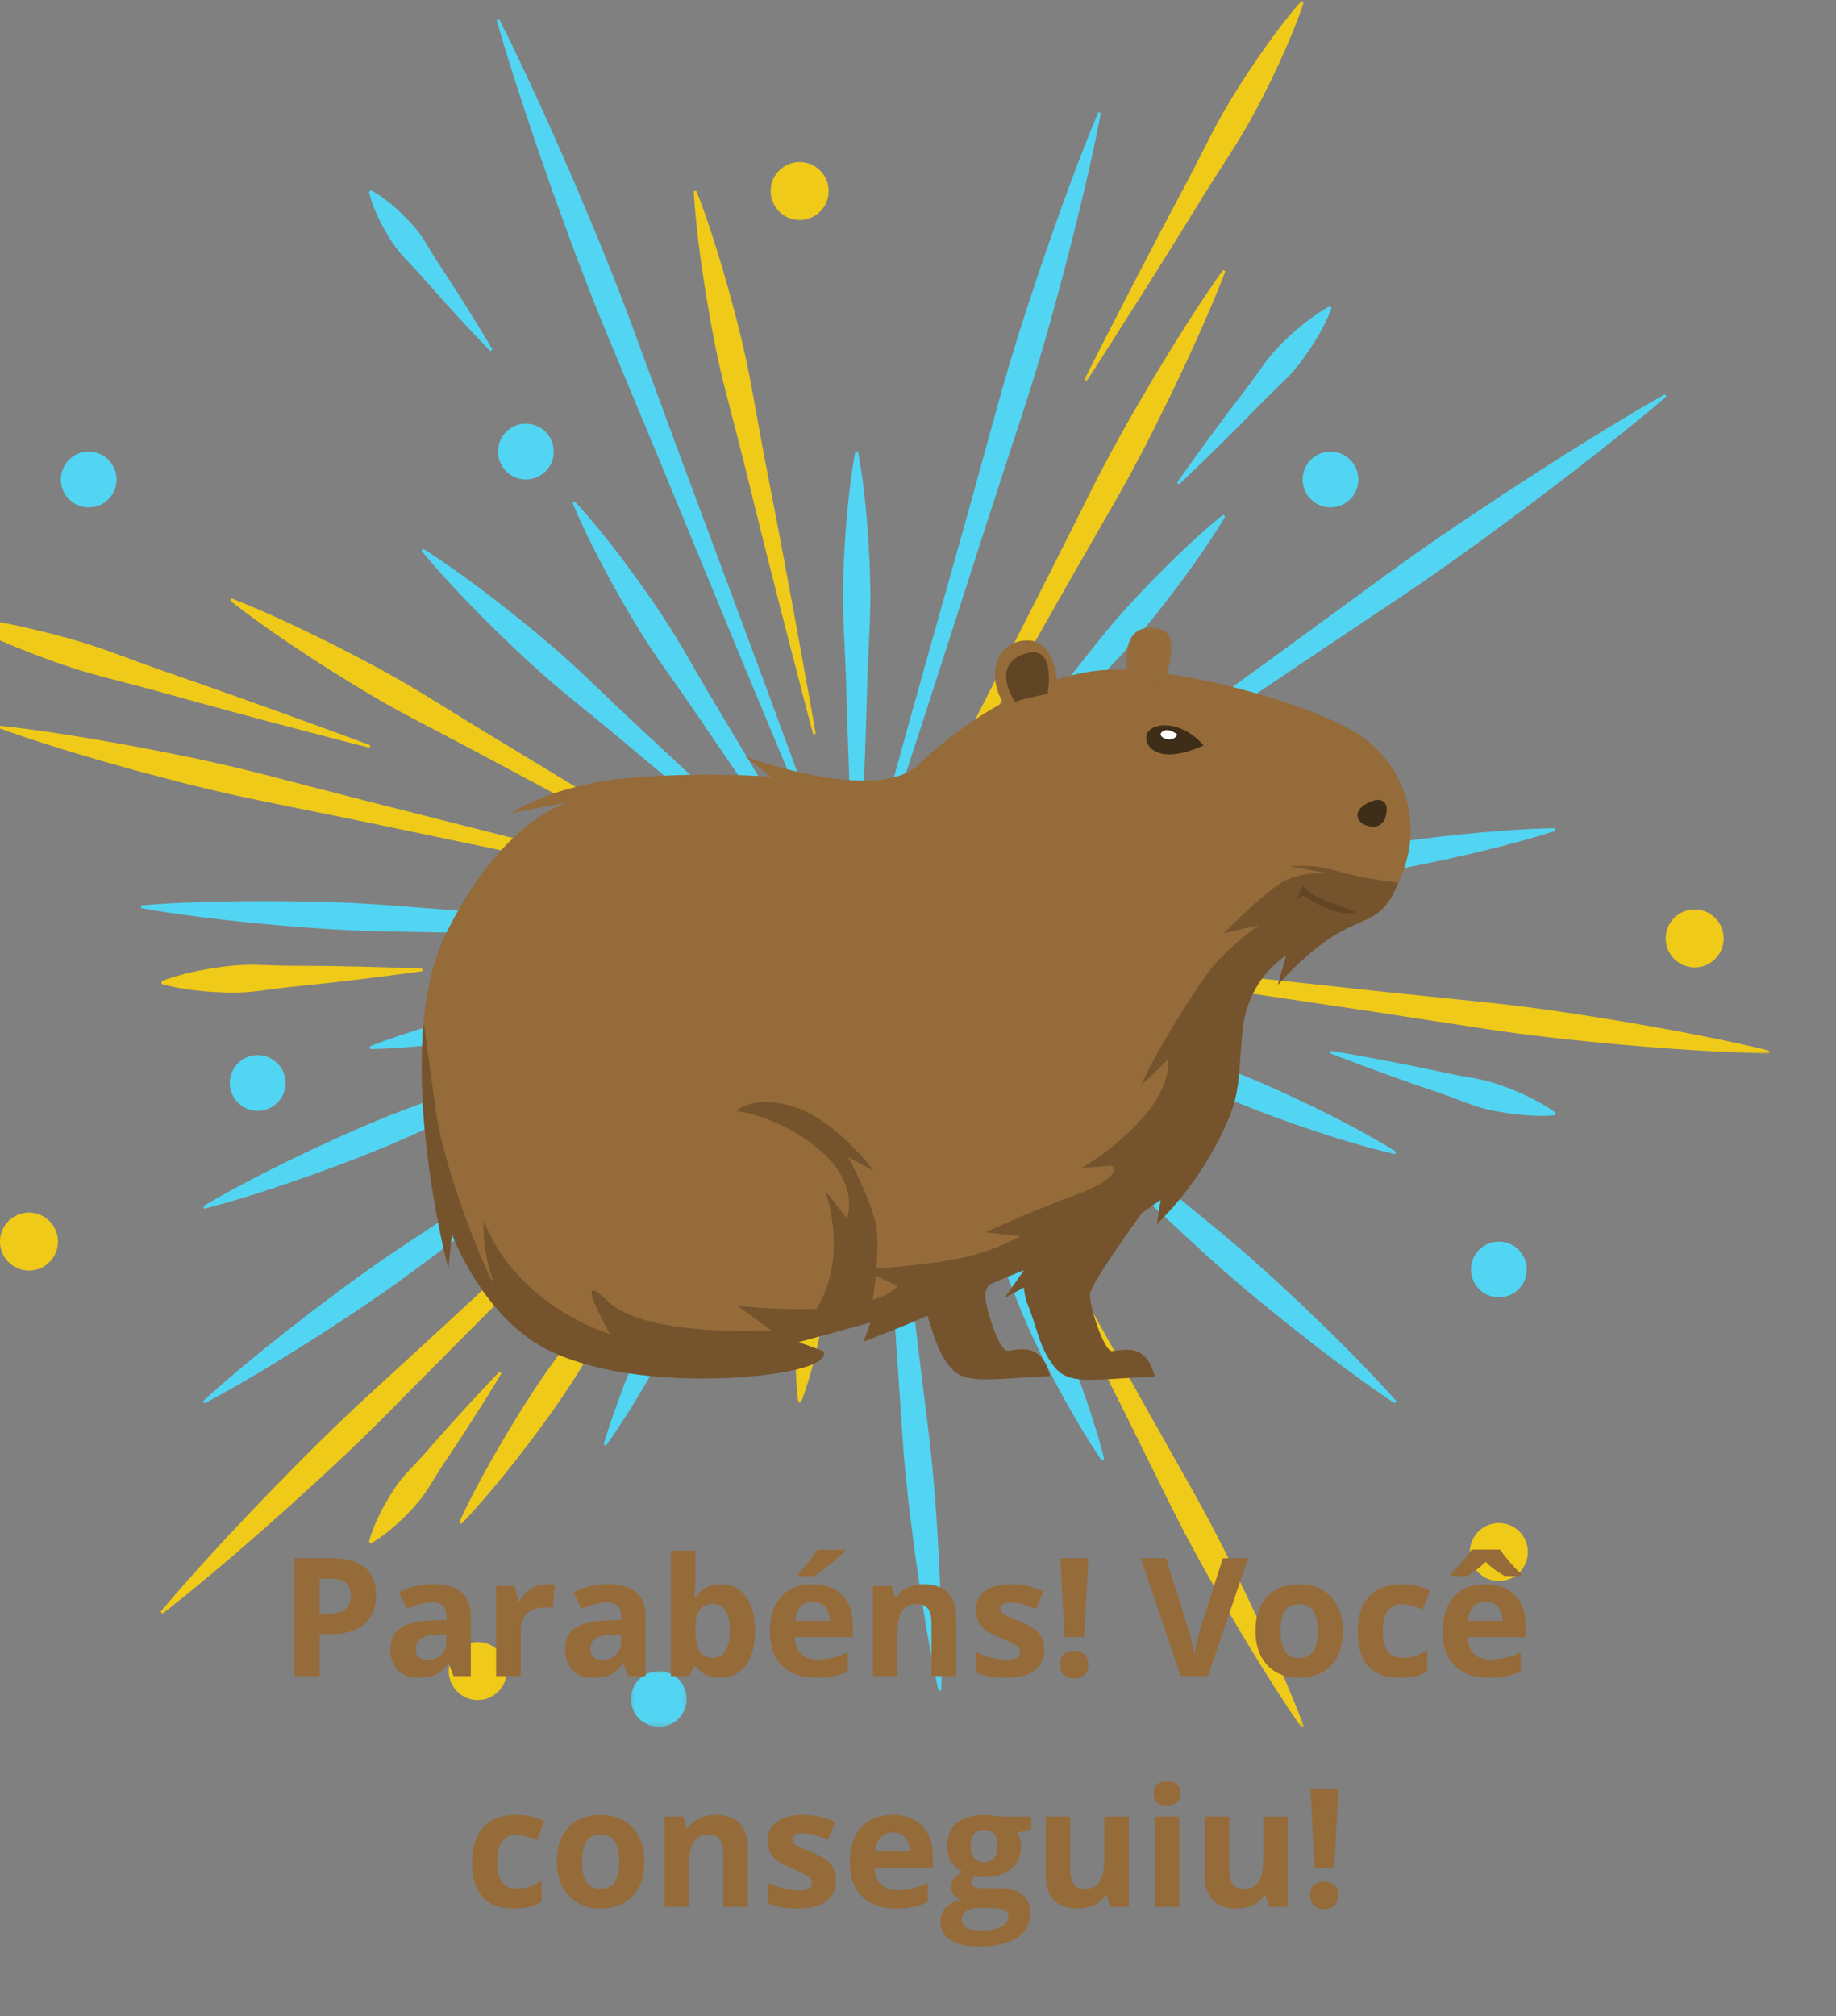<svg width="389" height="427" viewBox="0 0 389 427" fill="none" xmlns="http://www.w3.org/2000/svg">
<rect x="0" y="0" width="389" height="427" fill="#808080" stroke="none"/>
<g clip-path="url(#clip0_95_3364)">
<path d="M176.972 187.192C176.972 187.192 175.775 184.362 173.689 179.411C171.618 174.452 168.655 167.372 165.102 158.875C163.326 154.625 161.406 150.022 159.374 145.15C157.357 140.274 155.235 135.129 153.038 129.811C148.651 119.167 143.976 107.815 139.298 96.456C136.936 90.789 134.577 85.122 132.257 79.542C129.906 73.968 127.629 68.474 125.504 63.127C123.411 57.766 121.423 52.57 119.639 47.604C118.74 45.123 117.863 42.706 117.014 40.373C116.198 38.028 115.403 35.763 114.644 33.591C113.12 29.24 111.797 25.231 110.617 21.671C109.448 18.111 108.456 15.001 107.665 12.423C106.867 9.852 106.259 7.824 105.86 6.432C105.464 5.044 105.252 4.304 105.252 4.304L105.766 4.099C105.766 4.099 106.115 4.789 106.769 6.076C107.42 7.367 108.355 9.266 109.52 11.697C110.689 14.12 112.073 17.083 113.641 20.488C115.195 23.893 116.946 27.741 118.787 31.966C119.708 34.077 120.668 36.277 121.66 38.553C122.624 40.844 123.62 43.206 124.648 45.637C126.716 50.491 128.791 55.655 130.902 61.013C132.98 66.377 135.044 71.955 137.108 77.639C139.197 83.31 141.319 89.074 143.444 94.835C147.73 106.341 152.02 117.844 156.037 128.635C158.043 134.032 159.982 139.246 161.819 144.19C163.639 149.145 165.358 153.827 166.947 158.153C170.115 166.8 172.758 174.006 174.606 179.051C176.44 184.103 177.49 186.987 177.49 186.987L176.972 187.192Z" fill="#52D5F2"/>
<path d="M177.727 194.726C177.727 194.726 176.293 193.564 173.783 191.529C171.284 189.483 167.716 186.563 163.434 183.054C161.294 181.299 158.975 179.397 156.526 177.387C154.084 175.366 151.502 173.234 148.841 171.029C143.502 166.625 137.863 161.867 132.21 157.132C129.38 154.762 126.525 152.425 123.706 150.131C120.883 147.847 118.132 145.568 115.525 143.299C112.933 141.008 110.47 138.747 108.183 136.549C105.888 134.363 103.745 132.26 101.796 130.289C99.844 128.326 98.082 126.489 96.543 124.838C95 123.191 93.669 121.735 92.598 120.516C90.44 118.082 89.268 116.618 89.268 116.618L89.638 116.205C89.638 116.205 91.235 117.183 93.918 119.02C95.259 119.933 96.866 121.073 98.693 122.404C100.523 123.723 102.562 125.244 104.756 126.942C106.949 128.632 109.301 130.494 111.757 132.501C114.224 134.5 116.766 136.665 119.359 138.951C121.937 141.256 124.54 143.705 127.155 146.226C129.78 148.743 132.455 151.285 135.155 153.798C140.557 158.822 145.976 163.827 151.003 168.577C153.52 170.95 155.954 173.244 158.263 175.416C160.564 177.602 162.736 179.666 164.746 181.572C168.752 185.384 172.096 188.566 174.437 190.792C176.764 193.028 178.091 194.305 178.091 194.305L177.727 194.726Z" fill="#52D5F2"/>
<path d="M186.865 201.881C186.865 201.881 188.619 203.305 191.69 205.797C194.747 208.3 199.12 211.878 204.362 216.171C206.984 218.318 209.821 220.648 212.827 223.111C215.815 225.585 218.969 228.195 222.227 230.896C228.743 236.311 235.693 242.082 242.641 247.861C246.132 250.726 249.624 253.596 253.055 256.419C256.51 259.223 259.883 262.01 263.094 264.772C266.284 267.555 269.34 270.28 272.163 272.945C273.584 274.272 274.964 275.559 276.298 276.807C277.615 278.076 278.888 279.298 280.11 280.478C282.552 282.83 284.745 285.041 286.687 287.001C288.622 288.967 290.294 290.701 291.649 292.15C293.009 293.599 294.066 294.75 294.774 295.548C295.483 296.346 295.86 296.774 295.86 296.774L295.497 297.191C295.497 297.191 295.022 296.875 294.134 296.281C293.246 295.692 291.962 294.803 290.341 293.656C288.719 292.513 286.77 291.096 284.551 289.449C282.343 287.795 279.851 285.929 277.187 283.833C275.853 282.786 274.465 281.693 273.026 280.564C271.609 279.417 270.139 278.223 268.632 277.001C265.604 274.566 262.487 271.916 259.29 269.144C256.115 266.346 252.886 263.387 249.635 260.352C246.363 257.339 243.044 254.275 239.717 251.215C233.043 245.124 226.369 239.037 220.109 233.33C216.984 230.471 213.963 227.71 211.101 225.088C208.246 222.453 205.549 219.961 203.064 217.667C198.087 213.061 193.945 209.228 191.043 206.538C188.152 203.841 186.501 202.302 186.501 202.302L186.865 201.881Z" fill="#52D5F2"/>
<path d="M191.777 196.113C191.777 196.113 194.247 194.294 198.573 191.101C202.906 187.922 209.095 183.388 216.524 177.94C220.238 175.218 224.262 172.27 228.52 169.152C232.788 166.049 237.29 162.78 241.947 159.393C251.267 152.637 261.21 145.431 271.153 138.218C276.108 134.597 281.067 130.972 285.946 127.405C290.808 123.813 295.616 120.314 300.319 116.995C305.041 113.702 309.629 110.552 314.038 107.654C316.238 106.197 318.378 104.777 320.449 103.411C322.535 102.062 324.552 100.76 326.487 99.513C330.356 97.014 333.948 94.781 337.13 92.799C340.316 90.832 343.11 89.135 345.426 87.762C347.742 86.385 349.569 85.317 350.827 84.605C352.086 83.893 352.758 83.515 352.758 83.515L353.075 83.968C353.075 83.968 352.489 84.472 351.385 85.403C350.288 86.341 348.659 87.693 346.573 89.394C344.484 91.102 341.935 93.145 338.993 95.464C336.044 97.772 332.711 100.379 329.036 103.159C327.202 104.547 325.289 105.996 323.308 107.495C321.308 108.97 319.244 110.494 317.123 112.062C312.883 115.212 308.352 118.437 303.642 121.745C298.91 125.021 293.972 128.34 288.934 131.677C283.907 135.039 278.805 138.451 273.699 141.867C263.519 148.732 253.342 155.6 243.795 162.036C239.02 165.251 234.403 168.358 230.023 171.302C225.636 174.233 221.49 177.005 217.656 179.562C209.99 184.672 203.607 188.929 199.134 191.91C194.653 194.876 192.093 196.57 192.093 196.57L191.777 196.113Z" fill="#52D5F2"/>
<path d="M181.244 194.434C181.244 194.434 181.971 191.748 183.247 187.042C184.542 182.342 186.386 175.625 188.601 167.563C189.709 163.536 190.91 159.174 192.183 154.554C193.474 149.944 194.837 145.082 196.243 140.055C199.076 129.998 202.09 119.272 205.107 108.542C206.592 103.177 208.077 97.805 209.54 92.519C210.975 87.226 212.424 82.023 213.909 77.022C215.423 72.02 216.926 67.205 218.451 62.664C219.21 60.391 219.943 58.18 220.655 56.044C221.396 53.911 222.108 51.855 222.791 49.881C224.161 45.929 225.485 42.329 226.66 39.14C227.847 35.95 228.901 33.175 229.796 30.906C230.691 28.626 231.411 26.846 231.918 25.634C232.428 24.422 232.698 23.779 232.698 23.779L233.227 23.941C233.227 23.941 233.097 24.624 232.853 25.915C232.608 27.206 232.223 29.09 231.706 31.477C231.199 33.872 230.544 36.763 229.771 40.075C228.983 43.383 228.095 47.115 227.052 51.164C226.531 53.189 225.992 55.299 225.431 57.482C224.841 59.654 224.233 61.905 223.604 64.213C222.371 68.841 220.957 73.692 219.454 78.69C217.926 83.684 216.261 88.819 214.528 94.022C212.827 99.24 211.097 104.533 209.368 109.829C205.952 120.433 202.536 131.041 199.332 140.983C197.724 145.953 196.174 150.76 194.7 155.312C193.208 159.865 191.798 164.165 190.5 168.139C187.889 176.078 185.714 182.694 184.193 187.326C182.654 191.953 181.773 194.596 181.773 194.596L181.244 194.434Z" fill="#52D5F2"/>
<path d="M163.063 206.196C163.063 206.196 161.222 207.048 157.997 208.533C154.768 210.008 150.158 212.111 144.624 214.635C141.855 215.894 138.852 217.257 135.68 218.702C132.509 220.151 129.147 221.626 125.677 223.179C118.733 226.282 111.325 229.583 103.921 232.888C100.225 234.563 96.521 236.207 92.896 237.882C89.268 239.558 85.683 241.169 82.188 242.647C78.671 244.099 75.266 245.466 71.986 246.663C70.354 247.271 68.764 247.86 67.225 248.432C65.675 248.975 64.18 249.497 62.745 250C59.872 251.014 57.211 251.87 54.852 252.632C52.489 253.38 50.422 254.013 48.703 254.509C46.991 255.009 45.639 255.379 44.708 255.617C43.776 255.854 43.28 255.983 43.28 255.983L43.068 255.469C43.068 255.469 43.507 255.21 44.334 254.714C45.157 254.225 46.376 253.531 47.937 252.668C49.497 251.798 51.403 250.777 53.604 249.63C55.808 248.497 58.293 247.217 61.037 245.89C62.407 245.232 63.834 244.538 65.312 243.826C66.801 243.139 68.34 242.427 69.922 241.694C73.083 240.219 76.456 238.763 79.962 237.3C83.482 235.861 87.15 234.459 90.894 233.071C94.64 231.683 98.42 230.216 102.21 228.781C109.776 225.858 117.345 222.942 124.436 220.205C127.989 218.842 131.405 217.498 134.67 216.275C137.932 215.042 141.017 213.877 143.861 212.805C149.554 210.662 154.3 208.875 157.623 207.624C160.949 206.39 162.851 205.686 162.851 205.686L163.063 206.196Z" fill="#52D5F2"/>
<path d="M163.754 212.481C163.754 212.481 161.916 213.869 158.701 216.297C155.476 218.713 150.873 222.161 145.35 226.304C142.585 228.371 139.589 230.611 136.418 232.981C133.239 235.333 129.887 237.814 126.417 240.381C119.477 245.505 112.07 250.971 104.662 256.44C100.973 259.191 97.283 261.941 93.651 264.653C90.038 267.382 86.456 270.043 82.943 272.542C79.412 275.019 75.97 277.378 72.651 279.532C70.997 280.614 69.386 281.668 67.826 282.685C66.251 283.681 64.73 284.638 63.27 285.562C60.35 287.407 57.631 289.043 55.222 290.492C52.806 291.93 50.684 293.163 48.922 294.156C47.16 295.152 45.768 295.918 44.805 296.428C43.845 296.935 43.334 297.209 43.334 297.209L43.014 296.756C43.014 296.756 43.442 296.364 44.247 295.63C45.049 294.897 46.243 293.847 47.771 292.527C49.303 291.2 51.18 289.622 53.352 287.835C55.531 286.055 57.984 284.048 60.709 281.923C62.069 280.859 63.489 279.755 64.956 278.604C66.445 277.482 67.977 276.324 69.555 275.131C72.702 272.729 76.085 270.291 79.606 267.806C83.148 265.343 86.862 262.869 90.653 260.388C94.432 257.885 98.269 255.343 102.105 252.801C109.75 247.673 117.395 242.549 124.566 237.745C128.154 235.347 131.621 233.028 134.907 230.831C138.205 228.648 141.33 226.588 144.206 224.682C149.971 220.881 154.771 217.713 158.133 215.491C161.506 213.287 163.434 212.028 163.434 212.028L163.754 212.481Z" fill="#52D5F2"/>
<path d="M185.153 207.904C185.153 207.904 185.455 210.241 185.98 214.333C186.487 218.425 187.217 224.272 188.091 231.291C188.526 234.797 188.993 238.601 189.49 242.621C189.968 246.641 190.471 250.884 190.993 255.275C192.021 264.052 193.121 273.412 194.222 282.775C194.79 287.453 195.365 292.131 195.926 296.737C196.52 301.34 197.063 305.874 197.505 310.272C197.918 314.67 198.274 318.923 198.505 322.972C198.627 324.997 198.749 326.96 198.868 328.862C198.954 330.768 199.037 332.609 199.119 334.378C199.285 337.909 199.364 341.156 199.436 344.036C199.49 346.917 199.519 349.426 199.511 351.498C199.508 353.569 199.486 355.198 199.457 356.309C199.425 357.423 199.411 358.017 199.411 358.017L198.853 358.071C198.853 358.071 198.728 357.488 198.487 356.402C198.246 355.316 197.918 353.72 197.526 351.688C197.127 349.653 196.685 347.183 196.196 344.346C195.725 341.501 195.193 338.298 194.689 334.799C194.438 333.048 194.175 331.221 193.905 329.333C193.657 327.445 193.406 325.489 193.15 323.479C192.611 319.463 192.158 315.216 191.737 310.819C191.342 306.417 191.025 301.865 190.741 297.23C190.428 292.602 190.108 287.899 189.788 283.196C189.108 273.793 188.422 264.393 187.782 255.577C187.465 251.172 187.163 246.911 186.875 242.869C186.606 238.827 186.35 235.005 186.12 231.478C185.656 224.423 185.268 218.54 184.998 214.423C184.743 210.306 184.603 207.954 184.603 207.954L185.153 207.904Z" fill="#52D5F2"/>
<path d="M172.549 199.023C172.549 199.023 170.316 198.997 166.408 198.951C162.502 198.886 156.922 198.796 150.219 198.688C146.871 198.631 143.243 198.569 139.41 198.501C135.573 198.418 131.524 198.329 127.338 198.235C118.967 198.037 110.042 197.825 101.113 197.613C96.647 197.534 92.184 197.451 87.79 197.372C83.392 197.318 79.067 197.228 74.885 197.056C70.706 196.854 66.668 196.613 62.842 196.283C60.929 196.124 59.07 195.973 57.268 195.822C55.47 195.646 53.733 195.477 52.065 195.312C48.728 194.984 45.675 194.614 42.967 194.283C40.26 193.938 37.901 193.618 35.959 193.323C34.017 193.036 32.492 192.787 31.457 192.6C30.414 192.417 29.864 192.32 29.864 192.32L29.889 191.763C29.889 191.763 30.45 191.716 31.503 191.63C32.55 191.543 34.093 191.439 36.052 191.331C38.016 191.22 40.393 191.123 43.118 191.033C45.844 190.964 48.922 190.878 52.273 190.867C53.949 190.86 55.697 190.849 57.505 190.846C59.311 190.864 61.177 190.889 63.094 190.91C66.934 190.936 70.979 191.076 75.158 191.266C79.336 191.489 83.651 191.802 88.035 192.165C92.418 192.496 96.87 192.834 101.322 193.172C110.232 193.801 119.139 194.427 127.493 195.013C131.668 195.315 135.702 195.603 139.528 195.88C143.354 196.175 146.975 196.455 150.312 196.71C156.99 197.228 162.556 197.663 166.454 197.969C170.349 198.285 172.575 198.469 172.575 198.469L172.549 199.023Z" fill="#52D5F2"/>
<path d="M177.965 202.363C177.965 202.363 176.426 202.748 173.729 203.424C171.032 204.082 167.177 205.027 162.553 206.157C160.241 206.717 157.734 207.325 155.084 207.972C152.43 208.605 149.636 209.27 146.741 209.957C140.956 211.349 134.767 212.744 128.586 214.171C125.497 214.887 122.412 215.639 119.38 216.394C116.349 217.152 113.361 217.868 110.448 218.468C107.532 219.047 104.698 219.547 102.001 219.95C99.308 220.363 96.748 220.705 94.378 220.989C92.012 221.277 89.833 221.5 87.894 221.658C85.956 221.823 84.266 221.949 82.867 222.021C80.066 222.172 78.448 222.165 78.448 222.165L78.34 221.618C78.34 221.618 79.832 220.996 82.475 220.065C83.799 219.594 85.41 219.058 87.261 218.472C89.113 217.879 91.21 217.249 93.508 216.609C95.802 215.962 98.297 215.301 100.948 214.65C103.594 213.992 106.399 213.37 109.315 212.787C112.235 212.23 115.27 211.741 118.363 211.284C121.451 210.817 124.591 210.335 127.719 209.81C133.976 208.76 140.226 207.685 146.101 206.753C149.039 206.282 151.88 205.826 154.573 205.394C157.267 204.977 159.816 204.578 162.164 204.215C166.871 203.488 170.791 202.881 173.538 202.46C176.285 202.05 177.857 201.816 177.857 201.816L177.965 202.363Z" fill="#52D5F2"/>
<path d="M191.795 186.908C191.795 186.908 192.787 185.639 194.524 183.42C196.275 181.212 198.782 178.055 201.781 174.269C203.284 172.381 204.909 170.328 206.631 168.163C208.368 166.006 210.195 163.726 212.083 161.371C215.855 156.657 219.94 151.676 224.003 146.682C226.035 144.183 228.038 141.662 230.001 139.17C231.954 136.671 233.906 134.241 235.863 131.939C237.837 129.66 239.793 127.495 241.702 125.488C243.605 123.475 245.435 121.601 247.154 119.901C248.873 118.189 250.473 116.654 251.922 115.312C253.371 113.971 254.644 112.813 255.723 111.882C257.862 110.012 259.16 109.005 259.16 109.005L259.581 109.369C259.581 109.369 258.768 110.796 257.229 113.187C256.46 114.385 255.503 115.816 254.381 117.437C253.267 119.066 251.976 120.875 250.534 122.82C249.095 124.766 247.506 126.848 245.791 129.023C244.079 131.202 242.22 133.449 240.246 135.729C238.254 137.998 236.129 140.281 233.942 142.576C231.756 144.877 229.548 147.221 227.369 149.595C223.014 154.337 218.681 159.098 214.553 163.51C212.496 165.718 210.508 167.854 208.62 169.882C206.725 171.899 204.931 173.805 203.276 175.563C199.965 179.08 197.203 182.014 195.268 184.067C193.323 186.106 192.215 187.271 192.215 187.271L191.795 186.908Z" fill="#52D5F2"/>
<path d="M192.259 216.588C192.259 216.588 192.978 218.005 194.244 220.479C195.491 222.952 197.282 226.498 199.422 230.752C200.49 232.877 201.648 235.182 202.874 237.616C204.086 240.058 205.362 242.636 206.689 245.3C209.343 250.622 212.101 256.336 214.881 262.039C216.272 264.89 217.7 267.723 219.117 270.507C220.54 273.29 221.907 276.044 223.151 278.745C224.374 281.456 225.496 284.099 226.492 286.637C227.506 289.172 228.416 291.585 229.225 293.829C230.037 296.073 230.742 298.144 231.339 299.999C231.932 301.847 232.436 303.469 232.821 304.817C233.601 307.507 233.957 309.089 233.957 309.089L233.45 309.316C233.45 309.316 232.504 308.003 231.001 305.637C230.246 304.454 229.365 303.005 228.372 301.333C227.38 299.661 226.294 297.759 225.15 295.666C224.007 293.577 222.799 291.29 221.569 288.859C220.332 286.429 219.088 283.833 217.865 281.125C216.668 278.403 215.506 275.559 214.37 272.65C213.219 269.744 212.043 266.796 210.828 263.865C208.394 258.004 205.938 252.157 203.708 246.641C202.59 243.887 201.504 241.223 200.479 238.698C199.465 236.163 198.505 233.772 197.617 231.564C195.851 227.145 194.38 223.459 193.348 220.881C192.331 218.296 191.748 216.818 191.748 216.818L192.259 216.588Z" fill="#52D5F2"/>
<path d="M204.625 196.067C204.625 196.067 206.563 195.671 209.954 194.97C213.349 194.287 218.2 193.313 224.014 192.14C226.923 191.554 230.077 190.925 233.41 190.26C236.744 189.58 240.268 188.926 243.91 188.217C251.192 186.811 258.959 185.316 266.726 183.816C270.61 183.047 274.493 182.306 278.305 181.518C282.12 180.731 285.882 179.994 289.535 179.365C293.196 178.764 296.738 178.228 300.114 177.822C301.804 177.613 303.444 177.408 305.03 177.211C306.623 177.038 308.162 176.876 309.64 176.718C312.592 176.398 315.314 176.182 317.724 175.988C320.136 175.808 322.244 175.672 323.984 175.589C325.721 175.499 327.091 175.452 328.029 175.434C328.968 175.42 329.464 175.409 329.464 175.409L329.558 175.959C329.558 175.959 329.079 176.11 328.188 176.398C327.296 176.686 325.983 177.081 324.308 177.556C322.636 178.038 320.593 178.588 318.256 179.196C315.911 179.785 313.265 180.458 310.366 181.108C308.917 181.436 307.41 181.777 305.846 182.126C304.282 182.453 302.66 182.784 300.992 183.133C297.666 183.838 294.142 184.471 290.485 185.078C286.82 185.661 283.023 186.179 279.161 186.657C275.292 187.139 271.376 187.689 267.453 188.21C259.617 189.296 251.782 190.378 244.432 191.396C240.76 191.899 237.215 192.417 233.838 192.849C230.469 193.291 227.279 193.708 224.338 194.096C218.451 194.859 213.55 195.499 210.116 195.941C206.678 196.373 204.718 196.617 204.718 196.617L204.625 196.067Z" fill="#52D5F2"/>
<path d="M192.111 201.198C192.111 201.198 193.758 201.795 196.645 202.837C199.529 203.895 203.64 205.401 208.58 207.213C211.047 208.123 213.722 209.108 216.549 210.151C219.372 211.201 222.353 212.312 225.431 213.463C231.59 215.746 238.135 218.263 244.687 220.755C247.966 222.003 251.26 223.211 254.504 224.387C257.747 225.559 260.93 226.746 263.979 227.976C267.017 229.23 269.93 230.496 272.659 231.769C275.399 233.024 277.971 234.257 280.329 235.43C282.688 236.602 284.839 237.709 286.73 238.723C288.625 239.737 290.261 240.64 291.603 241.413C294.289 242.948 295.785 243.916 295.785 243.916L295.569 244.426C295.569 244.426 293.828 244.056 290.844 243.258C289.348 242.862 287.546 242.348 285.493 241.733C283.433 241.122 281.128 240.395 278.629 239.561C276.126 238.734 273.432 237.796 270.603 236.76C267.769 235.735 264.806 234.585 261.771 233.333C258.743 232.06 255.647 230.665 252.515 229.205C249.383 227.756 246.197 226.293 242.993 224.869C236.585 222.021 230.17 219.202 224.183 216.483C221.191 215.128 218.293 213.819 215.549 212.578C212.809 211.323 210.216 210.137 207.825 209.044C203.046 206.854 199.058 205.027 196.268 203.747C193.488 202.453 191.895 201.716 191.895 201.716L192.111 201.198Z" fill="#52D5F2"/>
<path d="M281.973 222.546C281.973 222.546 285.037 223.042 289.603 223.891C291.89 224.319 294.551 224.811 297.399 225.383C300.247 225.926 303.268 226.588 306.296 227.22C307.809 227.54 309.331 227.817 310.837 228.08C312.34 228.335 313.815 228.612 315.217 228.979C316.612 229.353 317.939 229.799 319.187 230.28C320.431 230.744 321.596 231.233 322.661 231.719C323.732 232.201 324.699 232.686 325.548 233.139C326.404 233.589 327.13 234.031 327.727 234.398C328.925 235.138 329.583 235.656 329.583 235.656L329.435 236.188C329.435 236.188 328.605 236.293 327.199 236.318C326.494 236.329 325.645 236.339 324.681 236.285C323.721 236.239 322.639 236.16 321.478 236.026C320.312 235.901 319.061 235.721 317.749 235.484C316.436 235.261 315.066 234.962 313.674 234.567C312.286 234.167 310.88 233.646 309.453 233.1C308.025 232.553 306.576 232.014 305.116 231.51C302.189 230.507 299.258 229.529 296.529 228.533C293.796 227.569 291.254 226.631 289.071 225.832C284.713 224.222 281.825 223.078 281.825 223.082L281.973 222.546Z" fill="#52D5F2"/>
<path d="M249.38 102.235C249.38 102.235 251.149 99.682 253.878 95.92C255.248 94.043 256.841 91.85 258.578 89.531C260.293 87.19 262.188 84.745 264.062 82.285C265 81.055 265.906 79.797 266.787 78.553C267.668 77.305 268.549 76.093 269.484 74.986C270.423 73.885 271.394 72.875 272.361 71.965C273.321 71.038 274.267 70.196 275.162 69.441C276.058 68.682 276.91 68.021 277.687 67.449C278.456 66.87 279.168 66.403 279.754 66.022C280.941 65.256 281.689 64.885 281.689 64.885L282.11 65.252C282.11 65.252 281.847 66.043 281.265 67.323C280.97 67.963 280.614 68.736 280.15 69.581C279.693 70.426 279.165 71.372 278.539 72.365C277.924 73.361 277.223 74.414 276.446 75.496C275.68 76.586 274.824 77.693 273.868 78.779C272.908 79.865 271.836 80.908 270.729 81.962C269.625 83.015 268.51 84.09 267.428 85.194C265.263 87.402 263.12 89.631 261.048 91.667C259.002 93.72 257.061 95.611 255.399 97.237C252.073 100.48 249.804 102.598 249.804 102.598L249.38 102.235Z" fill="#52D5F2"/>
<path d="M103.893 74.375C103.893 74.375 102.023 72.466 99.297 69.542C97.934 68.075 96.345 66.367 94.676 64.516C92.986 62.678 91.246 60.672 89.484 58.676C88.606 57.68 87.693 56.709 86.783 55.76C85.874 54.814 84.993 53.868 84.23 52.89C83.464 51.909 82.799 50.905 82.213 49.917C81.616 48.942 81.091 47.986 80.638 47.083C80.178 46.181 79.793 45.328 79.469 44.559C79.146 43.793 78.901 43.088 78.707 42.509C78.319 41.344 78.171 40.621 78.171 40.621L78.617 40.287C78.617 40.287 79.272 40.618 80.293 41.301C80.8 41.643 81.415 42.063 82.066 42.581C82.724 43.095 83.443 43.692 84.187 44.376C84.939 45.051 85.723 45.81 86.507 46.648C87.305 47.471 88.092 48.378 88.837 49.377C89.581 50.373 90.257 51.474 90.926 52.603C91.602 53.728 92.296 54.868 93.026 55.979C94.479 58.205 95.957 60.416 97.276 62.534C98.621 64.638 99.844 66.619 100.897 68.32C102.994 71.725 104.335 74.034 104.335 74.034L103.893 74.375Z" fill="#52D5F2"/>
<path d="M177.479 205.534C177.479 205.534 176.782 207.142 175.563 209.954C174.329 212.758 172.567 216.764 170.449 221.572C169.392 223.974 168.245 226.577 167.026 229.328C165.8 232.075 164.509 234.973 163.171 237.972C160.507 243.966 157.583 250.331 154.692 256.702C153.243 259.888 151.833 263.092 150.456 266.253C149.086 269.417 147.702 272.513 146.281 275.472C144.847 278.421 143.401 281.24 141.963 283.886C140.539 286.536 139.147 289.018 137.827 291.297C136.515 293.577 135.274 295.645 134.145 297.468C133.012 299.291 132.013 300.866 131.157 302.153C129.456 304.731 128.402 306.162 128.402 306.162L127.903 305.918C127.903 305.918 128.381 304.206 129.363 301.279C129.855 299.816 130.477 298.05 131.218 296.04C131.959 294.03 132.825 291.776 133.814 289.338C134.796 286.9 135.896 284.275 137.108 281.517C138.306 278.759 139.64 275.882 141.078 272.934C142.538 269.992 144.124 266.997 145.774 263.969C147.418 260.938 149.072 257.853 150.69 254.753C153.93 248.547 157.148 242.33 160.233 236.537C161.772 233.639 163.254 230.834 164.667 228.177C166.088 225.523 167.429 223.017 168.673 220.705C171.158 216.077 173.229 212.223 174.678 209.522C176.142 206.829 176.98 205.293 176.98 205.293L177.479 205.534Z" fill="#52D5F2"/>
<path d="M177.677 194.665C177.677 194.665 176.728 193.331 175.074 190.993C173.43 188.649 171.086 185.298 168.27 181.278C166.864 179.264 165.343 177.085 163.732 174.78C162.136 172.468 160.449 170.03 158.705 167.506C155.206 162.468 151.546 157.046 147.864 151.645C146.022 148.941 144.145 146.258 142.29 143.626C140.424 141.001 138.622 138.394 136.954 135.823C135.303 133.242 133.757 130.707 132.358 128.272C130.945 125.838 129.65 123.515 128.489 121.347C127.317 119.182 126.281 117.183 125.393 115.385C124.501 113.587 123.746 112.012 123.145 110.696C121.937 108.071 121.329 106.521 121.329 106.521L121.8 106.227C121.8 106.227 122.951 107.428 124.825 109.625C125.77 110.721 126.881 112.07 128.133 113.63C129.391 115.191 130.776 116.974 132.25 118.945C133.728 120.908 135.292 123.062 136.91 125.363C138.532 127.657 140.179 130.121 141.837 132.702C143.466 135.298 145.077 138.028 146.677 140.822C148.284 143.612 149.931 146.442 151.614 149.246C154.973 154.859 158.353 160.454 161.46 165.747C163.017 168.39 164.523 170.943 165.947 173.363C167.364 175.794 168.702 178.092 169.942 180.21C172.406 184.453 174.462 187.991 175.904 190.465C177.328 192.946 178.145 194.366 178.145 194.366L177.677 194.665Z" fill="#52D5F2"/>
<path d="M181.23 194.517C181.23 194.517 181.154 192.971 181.018 190.267C180.87 187.563 180.723 183.704 180.518 179.07C180.417 176.75 180.309 174.24 180.198 171.587C180.094 168.929 179.986 166.128 179.874 163.234C179.64 157.441 179.475 151.26 179.284 145.082C179.187 141.99 179.051 138.901 178.903 135.859C178.749 132.817 178.634 129.825 178.612 126.931C178.612 124.033 178.677 121.231 178.81 118.578C178.929 115.92 179.09 113.411 179.274 111.095C179.454 108.776 179.662 106.654 179.881 104.77C180.097 102.889 180.309 101.246 180.511 99.894C180.91 97.19 181.23 95.647 181.23 95.647H181.787C181.787 95.647 182.107 97.19 182.506 99.894C182.711 101.246 182.92 102.889 183.136 104.77C183.355 106.654 183.56 108.776 183.74 111.095C183.927 113.411 184.089 115.92 184.211 118.578C184.34 121.231 184.405 124.033 184.405 126.931C184.38 129.825 184.268 132.817 184.114 135.859C183.966 138.901 183.83 141.99 183.736 145.082C183.542 151.26 183.377 157.441 183.143 163.234C183.031 166.128 182.924 168.929 182.823 171.587C182.708 174.24 182.6 176.75 182.499 179.07C182.291 183.704 182.15 187.563 181.999 190.267C181.863 192.971 181.787 194.517 181.787 194.517H181.23Z" fill="#52D5F2"/>
<mask id="mask0_95_3364" style="mask-type:luminance" maskUnits="userSpaceOnUse" x="133" y="353" width="13" height="13">
<path d="M133.379 353.767H145.724V365.755H133.379V353.767Z" fill="white"/>
</mask>
<g mask="url(#mask0_95_3364)">
<path d="M145.494 359.825C145.494 363.087 142.851 365.726 139.589 365.726C136.324 365.726 133.685 363.087 133.685 359.825C133.685 356.56 136.324 353.917 139.589 353.917C142.851 353.917 145.494 356.56 145.494 359.825Z" fill="#52D5F2"/>
</g>
<path d="M287.805 101.555C287.805 104.817 285.159 107.456 281.897 107.456C278.636 107.456 275.993 104.817 275.993 101.555C275.993 98.29 278.636 95.647 281.897 95.647C285.159 95.647 287.805 98.29 287.805 101.555Z" fill="#52D5F2"/>
<path d="M117.323 95.647C117.323 98.909 114.677 101.555 111.415 101.555C108.15 101.555 105.511 98.909 105.511 95.647C105.511 92.386 108.15 89.739 111.415 89.739C114.677 89.739 117.323 92.386 117.323 95.647Z" fill="#52D5F2"/>
<path d="M60.501 229.367C60.501 232.632 57.858 235.271 54.596 235.271C51.331 235.271 48.692 232.632 48.692 229.367C48.692 226.106 51.331 223.463 54.596 223.463C57.858 223.463 60.501 226.106 60.501 229.367Z" fill="#52D5F2"/>
<path d="M323.477 268.86C323.477 272.121 320.834 274.764 317.576 274.764C314.311 274.764 311.668 272.121 311.668 268.86C311.668 265.598 314.311 262.952 317.576 262.952C320.834 262.952 323.477 265.598 323.477 268.86Z" fill="#52D5F2"/>
<path d="M24.703 101.555C24.703 104.817 22.061 107.456 18.799 107.456C15.534 107.456 12.895 104.817 12.895 101.555C12.895 98.29 15.534 95.647 18.799 95.647C22.061 95.647 24.703 98.29 24.703 101.555Z" fill="#52D5F2"/>
<path d="M172.29 155.524C172.29 155.524 171.819 153.744 170.992 150.627C170.183 147.509 169.029 143.05 167.641 137.707C166.951 135.032 166.203 132.137 165.408 129.074C164.631 126.006 163.811 122.77 162.959 119.426C161.251 112.738 159.511 105.582 157.738 98.438C156.853 94.863 155.929 91.3 155.009 87.794C154.077 84.288 153.203 80.833 152.434 77.467C151.697 74.098 151.042 70.826 150.492 67.708C149.931 64.594 149.442 61.642 149.032 58.902C148.619 56.169 148.277 53.656 148.007 51.416C147.734 49.183 147.522 47.227 147.371 45.608C147.069 42.379 146.986 40.513 146.986 40.513L147.529 40.395C147.529 40.395 148.241 42.12 149.323 45.181C149.866 46.712 150.488 48.575 151.183 50.718C151.88 52.861 152.624 55.288 153.394 57.946C154.171 60.603 154.969 63.483 155.767 66.547C156.573 69.61 157.353 72.854 158.094 76.219C158.813 79.596 159.467 83.102 160.097 86.672C160.73 90.243 161.388 93.864 162.085 97.481C163.477 104.709 164.897 111.933 166.152 118.725C166.785 122.116 167.396 125.399 167.975 128.505C168.544 131.619 169.083 134.564 169.576 137.283C170.561 142.716 171.381 147.247 171.956 150.418C172.513 153.59 172.833 155.405 172.833 155.405L172.29 155.524Z" fill="#F0CA19"/>
<path d="M158.011 189.454C158.011 189.454 156.263 188.548 153.211 186.966C150.165 185.369 145.814 183.09 140.593 180.353C137.985 178.983 135.159 177.495 132.171 175.923C129.176 174.359 126.047 172.658 122.796 170.932C116.302 167.455 109.373 163.748 102.447 160.041C98.97 158.207 95.507 156.348 92.073 154.572C88.635 152.788 85.273 151.005 82.066 149.203C78.869 147.376 75.798 145.571 72.943 143.77C71.508 142.875 70.116 142.004 68.768 141.167C67.434 140.296 66.146 139.462 64.906 138.657C62.432 137.049 60.199 135.518 58.221 134.155C56.247 132.785 54.535 131.569 53.147 130.541C51.748 129.52 50.662 128.7 49.932 128.125C49.199 127.553 48.81 127.244 48.81 127.244L49.087 126.758C49.087 126.758 49.548 126.942 50.414 127.28C51.285 127.614 52.539 128.128 54.133 128.808C55.725 129.48 57.642 130.333 59.828 131.332C62.008 132.339 64.467 133.479 67.11 134.791C68.433 135.446 69.811 136.129 71.235 136.834C72.648 137.56 74.108 138.319 75.607 139.095C78.613 140.631 81.731 142.35 84.935 144.169C88.121 146.014 91.372 147.995 94.651 150.041C97.934 152.091 101.296 154.119 104.651 156.175C111.369 160.246 118.093 164.313 124.393 168.128C127.543 170.044 130.599 171.864 133.469 173.644C136.346 175.413 139.064 177.085 141.574 178.631C146.59 181.727 150.773 184.305 153.7 186.11C156.616 187.93 158.284 188.969 158.284 188.969L158.011 189.454Z" fill="#F0CA19"/>
<path d="M188.993 187.66C188.993 187.66 190.022 185.585 191.816 181.953C193.632 178.329 196.218 173.151 199.324 166.937C200.878 163.831 202.564 160.468 204.344 156.909C206.146 153.363 208.045 149.62 210.008 145.747C213.945 138.013 218.145 129.761 222.345 121.505C224.42 117.369 226.502 113.234 228.548 109.157C230.569 105.072 232.594 101.07 234.629 97.237C236.69 93.418 238.714 89.747 240.731 86.313C241.735 84.594 242.709 82.922 243.651 81.304C244.619 79.7 245.553 78.15 246.452 76.662C248.243 73.684 249.955 70.988 251.465 68.6C252.99 66.216 254.342 64.148 255.478 62.462C256.611 60.772 257.521 59.452 258.154 58.561C258.786 57.672 259.124 57.198 259.124 57.198L259.613 57.46C259.613 57.46 259.405 58.003 259.013 59.024C258.617 60.046 258.02 61.531 257.233 63.408C256.456 65.288 255.475 67.554 254.331 70.139C253.17 72.717 251.868 75.63 250.372 78.769C249.628 80.337 248.847 81.973 248.042 83.663C247.215 85.342 246.359 87.079 245.474 88.862C243.727 92.436 241.781 96.154 239.732 99.98C237.653 103.792 235.431 107.686 233.14 111.627C230.871 115.579 228.57 119.595 226.261 123.612C221.698 131.666 217.131 139.724 212.849 147.276C210.702 151.051 208.631 154.697 206.66 158.156C204.675 161.605 202.798 164.866 201.068 167.876C197.598 173.895 194.707 178.908 192.683 182.417C190.648 185.923 189.482 187.922 189.482 187.922L188.993 187.66Z" fill="#F0CA19"/>
<mask id="mask1_95_3364" style="mask-type:luminance" maskUnits="userSpaceOnUse" x="208" y="200" width="167" height="24">
<path d="M208.498 200.565H374.931V223.452H208.498V200.565Z" fill="white"/>
</mask>
<g mask="url(#mask1_95_3364)">
<path d="M208.659 201.18C208.659 201.18 211.266 201.439 215.833 201.885C220.393 202.352 226.912 203.014 234.73 203.812C238.642 204.215 242.874 204.646 247.355 205.107C251.832 205.588 256.553 206.092 261.436 206.617C271.203 207.674 281.624 208.799 292.041 209.932C297.252 210.471 302.466 211.011 307.597 211.543C312.732 212.046 317.781 212.582 322.653 213.183C327.522 213.812 332.229 214.466 336.674 215.193C338.9 215.549 341.057 215.89 343.153 216.225C345.243 216.584 347.26 216.937 349.198 217.271C353.071 217.94 356.617 218.623 359.756 219.231C362.895 219.849 365.632 220.414 367.875 220.91C370.123 221.395 371.888 221.798 373.089 222.089C374.29 222.384 374.931 222.539 374.931 222.539L374.859 223.089C374.859 223.089 374.201 223.078 372.964 223.06C371.73 223.039 369.918 222.981 367.624 222.884C365.322 222.794 362.535 222.65 359.342 222.453C356.149 222.251 352.55 222.017 348.63 221.683C346.67 221.521 344.628 221.345 342.517 221.169C340.41 220.96 338.227 220.752 335.987 220.529C331.503 220.108 326.789 219.551 321.916 218.932C317.047 218.278 312.027 217.523 306.935 216.714C301.833 215.93 296.655 215.135 291.477 214.34C281.11 212.801 270.746 211.259 261.027 209.813C256.168 209.087 251.472 208.382 247.02 207.713C242.569 207.027 238.362 206.376 234.478 205.779C226.711 204.571 220.238 203.568 215.707 202.863C211.176 202.144 208.587 201.734 208.587 201.734L208.659 201.18Z" fill="#F0CA19"/>
</g>
<mask id="mask2_95_3364" style="mask-type:luminance" maskUnits="userSpaceOnUse" x="204" y="230" width="73" height="136">
<path d="M204.262 230.604H276.834V365.755H204.262V230.604Z" fill="white"/>
</mask>
<g mask="url(#mask2_95_3364)">
<path d="M204.916 230.705C204.916 230.705 206.099 232.776 208.174 236.4C210.227 240.032 213.165 245.221 216.693 251.449C218.451 254.563 220.357 257.935 222.378 261.506C224.374 265.084 226.485 268.856 228.664 272.761C233.018 280.574 237.657 288.906 242.299 297.241C244.64 301.398 246.981 305.554 249.286 309.643C251.62 313.724 253.875 317.751 255.989 321.692C258.071 325.647 260.049 329.491 261.829 333.184C262.728 335.029 263.602 336.82 264.443 338.553C265.263 340.3 266.058 341.99 266.816 343.612C268.341 346.852 269.668 349.858 270.847 352.519C272.02 355.19 273.016 357.528 273.81 359.466C274.609 361.4 275.22 362.932 275.626 363.986C276.025 365.039 276.241 365.597 276.241 365.597L275.748 365.859C275.748 365.859 275.403 365.363 274.763 364.442C274.116 363.518 273.199 362.152 272.048 360.397C270.89 358.65 269.524 356.506 267.974 354.04C266.439 351.566 264.702 348.776 262.882 345.69C261.969 344.148 261.02 342.544 260.038 340.883C259.081 339.211 258.089 337.478 257.071 335.698C255.025 332.145 252.961 328.352 250.865 324.4C248.797 320.441 246.737 316.302 244.68 312.077C242.598 307.87 240.483 303.595 238.365 299.319C234.093 290.79 229.818 282.264 225.812 274.267C223.813 270.269 221.882 266.4 220.051 262.732C218.239 259.057 216.524 255.58 214.938 252.376C211.781 245.954 209.145 240.604 207.3 236.861C205.474 233.107 204.427 230.96 204.427 230.96L204.916 230.705Z" fill="#F0CA19"/>
</g>
<path d="M152.628 189.483C152.628 189.483 150.226 189.008 146.019 188.177C141.815 187.332 135.814 186.124 128.607 184.675C125.008 183.945 121.106 183.158 116.978 182.323C112.861 181.471 108.51 180.572 104.015 179.641C95.025 177.768 85.431 175.768 75.845 173.769C71.044 172.795 66.24 171.817 61.519 170.86C56.786 169.925 52.137 168.969 47.656 167.958C43.187 166.923 38.875 165.876 34.808 164.783C32.773 164.244 30.792 163.719 28.875 163.216C26.969 162.68 25.128 162.162 23.355 161.666C19.817 160.677 16.584 159.695 13.722 158.829C10.863 157.951 8.375 157.16 6.336 156.481C4.29 155.805 2.69 155.254 1.6 154.866C0.514 154.474 -0.065 154.266 -0.065 154.266L0.057 153.723C0.057 153.723 0.672 153.791 1.823 153.917C2.97 154.039 4.649 154.248 6.782 154.535C8.914 154.819 11.496 155.201 14.452 155.661C17.408 156.135 20.737 156.668 24.358 157.329C26.164 157.66 28.048 158.002 29.997 158.358C31.942 158.739 33.952 159.134 36.016 159.541C40.152 160.339 44.485 161.288 48.962 162.313C53.428 163.37 58.027 164.546 62.687 165.779C67.358 166.984 72.101 168.21 76.844 169.433C86.341 171.838 95.838 174.244 104.741 176.498C109.186 177.631 113.494 178.728 117.572 179.763C121.642 180.824 125.501 181.82 129.053 182.744C136.162 184.596 142.092 186.139 146.238 187.221C150.384 188.314 152.75 188.943 152.75 188.943L152.628 189.483Z" fill="#F0CA19"/>
<path d="M161.042 219.9C161.042 219.9 159.119 221.859 155.749 225.29C152.369 228.706 147.543 233.592 141.75 239.45C138.852 242.377 135.713 245.548 132.394 248.907C129.06 252.244 125.544 255.768 121.905 259.41C114.619 266.695 106.852 274.458 99.081 282.225C95.212 286.123 91.347 290.021 87.538 293.861C83.752 297.719 79.994 301.491 76.301 305.08C72.59 308.643 68.969 312.059 65.463 315.22C63.716 316.809 62.018 318.352 60.371 319.848C58.706 321.319 57.099 322.742 55.556 324.109C52.471 326.838 49.591 329.29 47.041 331.469C44.481 333.634 42.234 335.504 40.36 337.025C38.49 338.546 37.012 339.729 35.991 340.524C34.966 341.318 34.423 341.743 34.423 341.743L34.039 341.34C34.039 341.34 34.481 340.811 35.315 339.822C36.146 338.834 37.383 337.395 38.979 335.59C40.569 333.778 42.525 331.602 44.787 329.125C47.059 326.662 49.62 323.879 52.471 320.901C53.895 319.413 55.377 317.859 56.916 316.252C58.469 314.67 60.077 313.027 61.731 311.344C65.025 307.96 68.577 304.476 72.285 300.905C76.01 297.349 79.919 293.743 83.925 290.107C87.905 286.45 91.951 282.732 95.996 279.018C104.055 271.549 112.113 264.088 119.668 257.091C123.451 253.596 127.104 250.216 130.571 247.012C134.052 243.826 137.342 240.809 140.377 238.022C146.457 232.46 151.524 227.825 155.066 224.581C158.626 221.345 160.658 219.5 160.658 219.5L161.042 219.9Z" fill="#F0CA19"/>
<path d="M159.96 230.989C159.96 230.989 159.054 232.467 157.465 235.049C155.864 237.627 153.577 241.305 150.834 245.721C149.46 247.929 147.968 250.316 146.393 252.844C144.807 255.365 143.135 258.026 141.405 260.773C137.957 266.282 134.203 272.107 130.474 277.946C128.611 280.866 126.781 283.811 124.99 286.713C123.206 289.622 121.416 292.466 119.614 295.167C117.791 297.853 115.979 300.413 114.199 302.804C112.429 305.199 110.718 307.439 109.103 309.481C107.499 311.531 105.989 313.386 104.626 315.012C103.263 316.637 102.055 318.039 101.038 319.183C99.006 321.466 97.769 322.717 97.769 322.717L97.309 322.408C97.309 322.408 98.013 320.794 99.387 318.061C100.067 316.694 100.926 315.051 101.933 313.185C102.936 311.315 104.101 309.23 105.407 306.975C106.712 304.721 108.157 302.304 109.729 299.773C111.289 297.234 112.998 294.602 114.817 291.912C116.662 289.241 118.636 286.526 120.678 283.793C122.71 281.053 124.771 278.263 126.795 275.451C130.84 269.823 134.861 264.185 138.701 258.939C140.611 256.314 142.466 253.779 144.217 251.374C145.983 248.972 147.651 246.706 149.19 244.61C152.276 240.424 154.85 236.94 156.652 234.499C158.464 232.068 159.5 230.676 159.5 230.676L159.96 230.989Z" fill="#F0CA19"/>
<mask id="mask3_95_3364" style="mask-type:luminance" maskUnits="userSpaceOnUse" x="-11" y="129" width="91" height="31">
<path d="M-10.213 129.685H79.067V159.142H-10.213V129.685Z" fill="white"/>
</mask>
<g mask="url(#mask3_95_3364)">
<path d="M78.311 158.372C78.311 158.372 76.905 158.016 74.453 157.39C71.993 156.776 68.502 155.841 64.298 154.744C62.198 154.194 59.922 153.597 57.516 152.964C55.114 152.324 52.579 151.644 49.958 150.943C44.711 149.548 39.145 147.984 33.568 146.441C30.777 145.672 27.976 144.942 25.214 144.234C22.453 143.532 19.745 142.806 17.148 142.022C14.559 141.209 12.078 140.372 9.745 139.505C7.407 138.646 5.214 137.793 3.2 136.97C1.183 136.15 -0.651 135.359 -2.269 134.629C-3.888 133.896 -5.294 133.238 -6.437 132.666C-8.735 131.533 -10.019 130.796 -10.019 130.796L-9.857 130.264C-9.857 130.264 -8.379 130.39 -5.844 130.764C-4.574 130.947 -3.05 131.206 -1.302 131.522C0.446 131.842 2.405 132.234 4.53 132.709C6.656 133.176 8.946 133.723 11.355 134.349C13.765 134.964 16.285 135.683 18.875 136.492C21.453 137.322 24.096 138.261 26.768 139.261C29.439 140.249 32.161 141.242 34.891 142.195C40.353 144.104 45.826 145.985 50.932 147.822C53.489 148.735 55.959 149.62 58.297 150.458C60.634 151.306 62.849 152.112 64.888 152.853C68.966 154.345 72.374 155.56 74.748 156.456C77.121 157.337 78.477 157.84 78.477 157.84L78.311 158.372Z" fill="#F0CA19"/>
</g>
<path d="M178.386 224.621C178.386 224.621 178.328 225.761 178.227 227.757C178.134 229.756 177.936 232.596 177.735 236.02C177.634 237.724 177.519 239.576 177.4 241.536C177.267 243.492 177.127 245.552 176.983 247.688C176.706 251.956 176.329 256.501 175.976 261.05C175.8 263.322 175.664 265.602 175.545 267.846C175.43 270.093 175.279 272.297 175.049 274.423C174.797 276.54 174.491 278.583 174.121 280.51C173.765 282.441 173.387 284.261 172.999 285.936C172.618 287.612 172.222 289.144 171.841 290.492C171.46 291.848 171.108 293.024 170.784 293.987C170.155 295.922 169.698 297.015 169.698 297.015L169.148 296.947C169.148 296.947 168.964 295.778 168.81 293.753C168.723 292.739 168.659 291.513 168.608 290.107C168.562 288.701 168.54 287.123 168.562 285.404C168.583 283.685 168.644 281.826 168.756 279.87C168.853 277.907 169.04 275.85 169.295 273.729C169.576 271.614 169.946 269.435 170.37 267.227C170.784 265.016 171.194 262.769 171.557 260.521C172.291 256.016 172.999 251.514 173.74 247.296C174.103 245.189 174.459 243.154 174.79 241.219C175.139 239.288 175.466 237.465 175.771 235.782C176.383 232.413 176.865 229.601 177.249 227.638C177.62 225.675 177.835 224.553 177.835 224.553L178.386 224.621Z" fill="#F0CA19"/>
<mask id="mask4_95_3364" style="mask-type:luminance" maskUnits="userSpaceOnUse" x="229" y="0" width="48" height="81">
<path d="M229.117 0.176H276.985V80.897H229.117V0.176Z" fill="white"/>
</mask>
<g mask="url(#mask4_95_3364)">
<path d="M229.728 80.455C229.728 80.455 230.379 79.161 231.519 76.899C232.652 74.63 234.32 71.422 236.301 67.557C237.29 65.626 238.369 63.533 239.505 61.322C240.652 59.114 241.861 56.788 243.116 54.382C245.608 49.56 248.34 44.461 251.052 39.348C252.407 36.791 253.724 34.217 255.011 31.675C256.295 29.125 257.589 26.641 258.916 24.275C260.268 21.923 261.627 19.683 262.976 17.59C264.317 15.497 265.622 13.538 266.867 11.751C268.1 9.96 269.269 8.335 270.337 6.918C271.397 5.497 272.343 4.268 273.152 3.272C274.756 1.276 275.752 0.179 275.752 0.179L276.234 0.456C276.234 0.456 275.795 1.869 274.878 4.264C274.429 5.462 273.846 6.9 273.156 8.536C272.473 10.168 271.66 11.999 270.739 13.969C269.822 15.943 268.794 18.065 267.661 20.28C266.539 22.498 265.292 24.803 263.943 27.158C262.577 29.499 261.084 31.872 259.535 34.264C257.988 36.658 256.431 39.1 254.91 41.563C251.868 46.482 248.847 51.416 245.949 56.004C244.504 58.301 243.108 60.52 241.782 62.627C240.447 64.727 239.185 66.708 238.017 68.542C235.683 72.203 233.759 75.266 232.375 77.388C230.997 79.517 230.206 80.728 230.206 80.728L229.728 80.455Z" fill="#F0CA19"/>
</g>
<path d="M89.47 205.692C89.47 205.692 88.61 205.811 87.107 206.023C85.604 206.243 83.454 206.491 80.872 206.822C79.584 206.987 78.189 207.163 76.711 207.35C75.23 207.526 73.673 207.706 72.062 207.9C68.836 208.289 65.395 208.623 61.95 208.983C60.228 209.162 58.509 209.385 56.819 209.612C55.125 209.853 53.464 210.043 51.846 210.151C50.227 210.241 48.656 210.241 47.167 210.18C45.682 210.133 44.273 210.04 42.967 209.918C41.666 209.799 40.465 209.644 39.404 209.486C38.343 209.335 37.415 209.144 36.653 208.986C35.121 208.663 34.244 208.386 34.244 208.386L34.215 207.828C34.215 207.828 35.063 207.465 36.552 206.994C37.3 206.764 38.203 206.484 39.245 206.232C40.285 205.966 41.464 205.696 42.752 205.455C44.035 205.207 45.431 204.977 46.908 204.783C48.383 204.578 49.943 204.427 51.562 204.362C53.18 204.305 54.859 204.337 56.563 204.409C58.272 204.474 60.001 204.527 61.734 204.538C65.194 204.563 68.653 204.556 71.904 204.635C73.525 204.668 75.093 204.696 76.582 204.729C78.07 204.768 79.48 204.808 80.778 204.847C83.374 204.927 85.543 204.963 87.057 205.038C88.574 205.099 89.441 205.135 89.441 205.135L89.47 205.692Z" fill="#F0CA19"/>
<path d="M106.23 290.891C106.23 290.891 104.763 293.344 102.494 296.957C101.35 298.759 100.02 300.866 98.567 303.099C97.136 305.35 95.539 307.694 93.964 310.06C93.177 311.243 92.425 312.452 91.695 313.649C90.962 314.843 90.225 316.011 89.43 317.072C88.632 318.133 87.79 319.107 86.942 319.992C86.104 320.884 85.273 321.7 84.478 322.43C83.691 323.163 82.928 323.807 82.234 324.364C81.548 324.922 80.904 325.378 80.372 325.749C79.304 326.493 78.617 326.86 78.617 326.86L78.171 326.522C78.171 326.522 78.351 325.763 78.79 324.537C79.013 323.926 79.286 323.185 79.649 322.379C80.009 321.563 80.433 320.664 80.94 319.711C81.44 318.755 82.008 317.741 82.659 316.702C83.295 315.655 84.014 314.591 84.834 313.545C85.654 312.498 86.589 311.488 87.56 310.474C88.524 309.46 89.495 308.417 90.437 307.349C92.314 305.22 94.169 303.074 95.975 301.11C97.754 299.126 99.448 297.299 100.894 295.731C103.799 292.603 105.784 290.553 105.784 290.553L106.23 290.891Z" fill="#F0CA19"/>
<path d="M175.566 40.456C175.566 43.847 172.815 46.598 169.424 46.598C166.03 46.598 163.279 43.847 163.279 40.456C163.279 37.062 166.03 34.315 169.424 34.315C172.815 34.315 175.566 37.062 175.566 40.456Z" fill="#F0CA19"/>
<path d="M365.2 198.745C365.2 202.14 362.453 204.887 359.058 204.887C355.664 204.887 352.917 202.14 352.917 198.745C352.917 195.351 355.664 192.607 359.058 192.607C362.453 192.607 365.2 195.351 365.2 198.745Z" fill="#F0CA19"/>
<path d="M107.359 353.918C107.359 357.309 104.608 360.056 101.221 360.056C97.823 360.056 95.075 357.309 95.075 353.918C95.075 350.524 97.823 347.776 101.221 347.776C104.608 347.776 107.359 350.524 107.359 353.918Z" fill="#F0CA19"/>
<path d="M323.714 328.7C323.714 332.099 320.963 334.846 317.576 334.846C314.178 334.846 311.431 332.099 311.431 328.7C311.431 325.31 314.178 322.562 317.576 322.562C320.963 322.562 323.714 325.31 323.714 328.7Z" fill="#F0CA19"/>
<path d="M12.28 262.952C12.28 266.347 9.532 269.094 6.138 269.094C2.747 269.094 -0.004 266.347 -0.004 262.952C-0.004 259.558 2.747 256.811 6.138 256.811C9.532 256.811 12.28 259.558 12.28 262.952Z" fill="#F0CA19"/>
<path d="M94.551 197.606C82.526 221.913 94.993 268.615 94.993 268.615L95.745 261.298C95.745 261.298 102.372 279.525 116.917 286.267C131.459 293.009 153.516 292.61 165.052 290.747C176.588 288.885 174.423 286.134 174.423 286.134L169.162 284.228L184.456 280.057L182.999 284.095C182.999 284.095 190.734 281.211 196.48 278.593C197.76 282.276 198.469 285.825 201.119 289.237C204.301 293.318 208.724 292.031 222.471 291.412C220.526 283.649 215.089 286.134 213.363 286.044C211.641 285.958 208.634 276.598 208.724 274.027C208.724 273.671 209.034 272.963 209.519 272.074C213.32 270.388 216.725 269.057 216.855 269.014C216.855 269.057 216.855 269.104 216.855 269.191L212.834 274.868C212.834 274.868 214.471 273.98 216.945 272.65C217.078 274.113 217.387 275.444 217.829 276.465C219.728 280.988 220.127 285.246 223.309 289.327C226.492 293.408 230.911 292.121 244.658 291.499C242.713 283.739 237.276 286.224 235.553 286.134C233.831 286.044 230.825 276.688 230.911 274.113C230.958 272.297 237.851 262.538 241.918 256.861C243.464 255.753 245.942 254.067 245.942 254.067L245.101 259.212C245.101 259.212 252.131 252.736 257.521 242.668C262.872 232.647 262.206 230.471 263.181 218.807C264.152 207.099 272.505 202.352 272.505 202.352L270.739 208.562C270.739 208.562 276.795 201.378 283.735 197.473C290.675 193.528 293.282 195.301 297.259 184.611C301.193 173.924 297.745 163.014 289.125 156.405C281.038 150.195 251.641 141.325 235.201 141.857C234.093 141.9 233.079 141.947 232.105 142.08C216.592 144.029 201.917 154.762 194.003 162.525C184.146 169.976 157.846 160.22 157.846 160.22L163.459 164.521C163.459 164.521 149.978 163.367 133.537 164.744C117.093 166.118 108.341 172.194 108.341 172.194L120.628 169.886C120.452 169.8 106.572 173.345 94.551 197.606Z" fill="#956B3A"/>
<path d="M224.104 146.423C224.104 146.423 224.37 134.583 216.635 135.694C208.9 136.801 209.429 147.445 214.956 151.436C223.662 148.908 224.104 146.423 224.104 146.423Z" fill="#956B3A"/>
<mask id="mask5_95_3364" style="mask-type:luminance" maskUnits="userSpaceOnUse" x="238" y="132" width="11" height="14">
<path d="M238.322 132.749H248.448V145.334H238.322V132.749Z" fill="white"/>
</mask>
<g mask="url(#mask5_95_3364)">
<path d="M246.56 144.694C248.592 138.886 249.962 132.763 243.511 132.896C237.056 133.076 238.649 143.097 238.649 143.097C238.649 143.097 241.742 145.05 246.56 144.694Z" fill="#956B3A"/>
</g>
<path d="M217.653 138.308C211.421 139.904 212.834 145.406 215.089 148.642C217.786 147.711 221.939 146.959 221.939 146.959C221.939 146.959 223.928 136.711 217.653 138.308Z" fill="#604525"/>
<path d="M293.811 170.997C293.811 170.997 293.501 168.379 290.143 169.886C286.784 171.439 287.004 173.748 289.258 174.722C291.513 175.697 293.901 174.855 293.811 170.997Z" fill="#3E2D18"/>
<path d="M255.004 157.868C251.023 153.165 245.456 152.766 243.464 154.719C241.523 156.624 243.997 162.881 255.004 157.868Z" fill="#3E2D18"/>
<path d="M249.434 155.56C249.434 155.56 247.445 153.877 246.161 155.028C244.924 156.139 248.592 157.646 249.434 155.56Z" fill="white"/>
<path d="M276.748 189.979C277.633 190.867 284.22 194.369 287.313 193.215C280.553 190.554 277.014 189.623 276.13 187.494L274.626 190.734C274.673 190.734 275.867 189.091 276.748 189.979Z" fill="#3E2D18"/>
<path d="M104.231 271.186C102.904 269.191 94.018 248.346 92.206 234.33C91.411 228.343 90.527 222.179 89.775 216.678C87.567 240.629 94.993 268.658 94.993 268.658L95.744 261.341C95.744 261.341 102.372 279.568 116.917 286.31C131.459 293.052 153.516 292.653 165.052 290.79C176.588 288.928 174.423 286.177 174.423 286.177L169.162 284.271L184.455 280.1L182.999 284.138C182.999 284.138 190.734 281.254 196.48 278.637C197.76 282.319 198.469 285.868 201.119 289.284C204.301 293.361 208.724 292.078 222.471 291.456C220.526 283.696 215.089 286.177 213.363 286.091C211.64 286.001 208.634 276.641 208.724 274.07C208.724 273.714 209.033 273.006 209.519 272.118C213.32 270.435 216.725 269.104 216.855 269.058C216.855 269.104 216.855 269.147 216.855 269.237L212.834 274.912C212.834 274.912 214.47 274.027 216.944 272.697C217.077 274.16 217.387 275.49 217.829 276.508C219.728 281.032 220.127 285.293 223.309 289.37C226.492 293.451 230.911 292.164 244.658 291.546C242.713 283.782 237.276 286.267 235.553 286.177C233.831 286.091 230.825 276.731 230.911 274.16C230.958 272.341 237.851 262.582 241.918 256.907C243.464 255.796 245.942 254.11 245.942 254.11L245.1 259.256C245.1 259.256 252.174 252.78 257.521 242.715C262.871 232.69 262.206 230.518 263.181 218.853C264.152 207.142 272.505 202.399 272.505 202.399L270.739 208.605C270.739 208.605 276.795 201.421 283.735 197.52C290.053 193.927 292.84 194.992 296.288 187.009C292.264 186.473 287.137 185.589 282.408 184.258C280.02 183.593 277.679 183.327 275.511 183.37C274.806 183.37 274.098 183.413 273.436 183.503L281.613 185.01C281.613 185.01 275.777 184.391 271.624 186.872C267.467 189.357 259.29 197.653 259.29 197.653L266.715 195.923C266.715 195.923 259.865 200.846 256.197 205.678C252.573 210.515 244.748 222.978 241.832 229.72C244.924 227.102 247.531 224.218 247.531 224.218C247.531 224.218 248.33 229.63 242.274 236.548C236.262 243.466 229.145 247.371 229.145 247.371L235.643 246.882C235.643 246.882 238.516 249.187 227.729 253.135C216.944 257.127 208.811 260.985 208.811 260.985L216.15 261.83C216.15 261.83 211.73 264.491 204.833 266.174C197.936 267.907 183.085 268.881 183.085 268.881L190.202 272.43C190.202 272.43 188.037 275.401 178.533 276.731C169.029 278.061 156.256 276.555 156.256 276.555L163.416 281.744C163.416 281.744 136.763 283.383 128.762 275.577C120.804 267.774 129.247 282.542 129.247 282.542C129.247 282.542 109.578 276.864 102.462 258.414C102.152 267.418 105.601 273.182 104.231 271.186Z" fill="#6A4D29" fill-opacity="0.78"/>
<path d="M168.367 234.462C159.615 231.625 156.033 235.307 156.033 235.307C156.033 235.307 165.185 236.282 173.715 243.599C182.291 250.917 179.461 258.015 179.461 258.015L174.865 252.247C174.865 252.247 178.224 261.341 175.75 270.701C173.272 280.1 167.925 281.61 167.925 281.61L184.369 278.637C184.369 278.637 187.019 264.444 185.34 258.281C183.618 252.114 179.684 245.063 179.684 245.063L185.074 247.903C185.121 247.903 177.12 237.303 168.367 234.462Z" fill="#74532D"/>
<path d="M67.726 341.771H69.466C71.095 341.771 72.314 341.451 73.12 340.807C73.925 340.167 74.328 339.225 74.328 337.988C74.328 336.751 73.986 335.837 73.307 335.241C72.634 334.647 71.573 334.349 70.128 334.349H67.726V341.771ZM79.679 337.801C79.679 340.498 78.837 342.554 77.162 343.971C75.482 345.391 73.094 346.1 69.998 346.1H67.726V354.989H62.433V330.02H70.401C73.429 330.02 75.73 330.674 77.305 331.976C78.888 333.281 79.679 335.223 79.679 337.801Z" fill="#956B3A"/>
<path d="M96.11 354.989L95.103 352.386H94.973C94.089 353.5 93.183 354.27 92.255 354.701C91.334 355.122 90.126 355.334 88.63 355.334C86.796 355.334 85.354 354.813 84.301 353.767C83.243 352.713 82.719 351.217 82.719 349.279C82.719 347.258 83.427 345.766 84.847 344.806C86.264 343.839 88.404 343.306 91.262 343.209L94.571 343.094V342.26C94.571 340.326 93.582 339.355 91.608 339.355C90.083 339.355 88.289 339.822 86.228 340.75L84.502 337.226C86.696 336.075 89.134 335.5 91.809 335.5C94.369 335.5 96.329 336.061 97.692 337.183C99.062 338.298 99.749 339.988 99.749 342.26V354.989H96.11ZM94.571 346.144L92.557 346.215C91.039 346.255 89.914 346.528 89.177 347.035C88.436 347.535 88.069 348.297 88.069 349.322C88.069 350.789 88.911 351.523 90.601 351.523C91.798 351.523 92.758 351.178 93.478 350.487C94.204 349.79 94.571 348.862 94.571 347.711V346.144Z" fill="#956B3A"/>
<path d="M115.774 335.528C116.483 335.528 117.069 335.582 117.529 335.687L117.141 340.577C116.716 340.462 116.206 340.404 115.602 340.404C113.94 340.404 112.646 340.832 111.718 341.684C110.787 342.54 110.323 343.734 110.323 345.266V354.989H105.116V335.888H109.057L109.834 339.11H110.093C110.675 338.038 111.474 337.175 112.48 336.521C113.494 335.859 114.595 335.528 115.774 335.528Z" fill="#956B3A"/>
<path d="M133.128 354.989L132.122 352.386H131.992C131.108 353.5 130.201 354.27 129.274 354.701C128.353 355.122 127.145 355.334 125.649 355.334C123.815 355.334 122.373 354.813 121.32 353.767C120.262 352.713 119.737 351.217 119.737 349.279C119.737 347.258 120.446 345.766 121.866 344.806C123.283 343.839 125.422 343.306 128.281 343.209L131.589 343.094V342.26C131.589 340.326 130.601 339.355 128.626 339.355C127.102 339.355 125.307 339.822 123.247 340.75L121.521 337.226C123.714 336.075 126.152 335.5 128.828 335.5C131.388 335.5 133.348 336.061 134.711 337.183C136.081 338.298 136.768 339.988 136.768 342.26V354.989H133.128ZM131.589 346.144L129.576 346.215C128.058 346.255 126.933 346.528 126.196 347.035C125.455 347.535 125.088 348.297 125.088 349.322C125.088 350.789 125.929 351.523 127.62 351.523C128.817 351.523 129.777 351.178 130.496 350.487C131.223 349.79 131.589 348.862 131.589 347.711V346.144Z" fill="#956B3A"/>
<path d="M152.764 335.529C155.015 335.529 156.781 336.413 158.057 338.175C159.33 339.93 159.97 342.343 159.97 345.41C159.97 348.567 159.309 351.012 157.986 352.745C156.669 354.471 154.882 355.334 152.62 355.334C150.377 355.334 148.615 354.522 147.342 352.889H146.982L146.119 354.989H142.135V328.409H147.342V334.594C147.342 335.381 147.273 336.644 147.14 338.377H147.342C148.557 336.478 150.366 335.529 152.764 335.529ZM151.081 339.7C149.794 339.7 148.856 340.099 148.262 340.894C147.676 341.681 147.37 342.986 147.342 344.806V345.367C147.342 347.42 147.644 348.891 148.248 349.782C148.859 350.667 149.83 351.106 151.153 351.106C152.225 351.106 153.074 350.617 153.699 349.639C154.332 348.653 154.649 347.219 154.649 345.338C154.649 343.461 154.325 342.052 153.685 341.109C153.052 340.171 152.182 339.7 151.081 339.7Z" fill="#956B3A"/>
<path d="M172.185 339.24C171.081 339.24 170.215 339.592 169.582 340.29C168.956 340.991 168.604 341.983 168.517 343.267H175.824C175.795 341.983 175.454 340.991 174.803 340.29C174.159 339.592 173.286 339.24 172.185 339.24ZM172.919 355.334C169.841 355.334 167.431 354.486 165.698 352.788C163.972 351.091 163.109 348.689 163.109 345.583C163.109 342.382 163.907 339.908 165.511 338.161C167.111 336.406 169.323 335.529 172.142 335.529C174.846 335.529 176.946 336.302 178.442 337.844C179.945 339.38 180.7 341.505 180.7 344.216V346.733H168.388C168.445 348.222 168.881 349.38 169.697 350.214C170.52 351.041 171.675 351.451 173.163 351.451C174.303 351.451 175.386 351.332 176.414 351.091C177.439 350.854 178.514 350.473 179.636 349.955V353.982C178.723 354.435 177.744 354.77 176.702 354.989C175.666 355.219 174.404 355.334 172.919 355.334ZM169.179 333.788V333.328C171.142 331.056 172.48 329.344 173.192 328.193H179.032V328.553C178.446 329.139 177.439 330.016 176.011 331.185C174.58 332.357 173.458 333.224 172.645 333.788H169.179Z" fill="#956B3A"/>
<path d="M202.579 354.989H197.358V343.842C197.358 342.461 197.113 341.425 196.624 340.735C196.135 340.045 195.358 339.699 194.294 339.699C192.834 339.699 191.78 340.188 191.13 341.166C190.475 342.137 190.151 343.748 190.151 345.999V354.989H184.945V335.888H188.929L189.619 338.333H189.921C190.497 337.413 191.291 336.719 192.309 336.247C193.334 335.769 194.495 335.528 195.79 335.528C198.012 335.528 199.702 336.132 200.853 337.341C202.004 338.542 202.579 340.271 202.579 342.533V354.989Z" fill="#956B3A"/>
<path d="M221.258 349.322C221.258 351.278 220.574 352.77 219.215 353.795C217.852 354.823 215.821 355.334 213.116 355.334C211.725 355.334 210.542 355.237 209.564 355.046C208.586 354.866 207.669 354.593 206.816 354.226V349.911C207.784 350.372 208.873 350.756 210.081 351.062C211.297 351.371 212.368 351.522 213.289 351.522C215.177 351.522 216.123 350.976 216.123 349.883C216.123 349.473 215.997 349.142 215.749 348.89C215.497 348.631 215.062 348.34 214.44 348.013C213.825 347.689 213.005 347.308 211.98 346.877C210.513 346.265 209.434 345.697 208.744 345.179C208.061 344.654 207.564 344.05 207.248 343.367C206.931 342.688 206.773 341.853 206.773 340.864C206.773 339.167 207.428 337.855 208.744 336.923C210.067 335.996 211.93 335.528 214.339 335.528C216.64 335.528 218.877 336.032 221.056 337.039L219.488 340.793C218.528 340.383 217.633 340.045 216.799 339.786C215.972 339.527 215.123 339.397 214.253 339.397C212.717 339.397 211.951 339.811 211.951 340.634C211.951 341.105 212.196 341.512 212.685 341.857C213.181 342.195 214.271 342.698 215.95 343.367C217.446 343.971 218.539 344.539 219.229 345.064C219.92 345.593 220.427 346.197 220.754 346.877C221.089 347.56 221.258 348.372 221.258 349.322Z" fill="#956B3A"/>
<path d="M229.701 346.704H225.53L224.667 330.02H230.579L229.701 346.704ZM224.595 352.543C224.595 351.587 224.847 350.861 225.358 350.372C225.875 349.883 226.623 349.638 227.601 349.638C228.551 349.638 229.284 349.893 229.802 350.4C230.32 350.9 230.579 351.616 230.579 352.543C230.579 353.446 230.313 354.154 229.788 354.672C229.259 355.19 228.529 355.449 227.601 355.449C226.641 355.449 225.897 355.194 225.372 354.687C224.854 354.18 224.595 353.464 224.595 352.543Z" fill="#956B3A"/>
<path d="M259.084 330.02H264.435L255.934 354.989H250.167L241.695 330.02H247.045L251.734 344.877C252 345.751 252.274 346.772 252.554 347.941C252.831 349.113 253.004 349.922 253.072 350.372C253.194 349.329 253.622 347.495 254.352 344.877L259.084 330.02Z" fill="#956B3A"/>
<path d="M271.322 345.41C271.322 347.301 271.627 348.728 272.242 349.696C272.864 350.667 273.875 351.148 275.277 351.148C276.665 351.148 277.665 350.67 278.269 349.71C278.88 348.743 279.19 347.308 279.19 345.41C279.19 343.522 278.88 342.109 278.269 341.167C277.654 340.217 276.647 339.743 275.248 339.743C273.857 339.743 272.854 340.214 272.242 341.152C271.627 342.083 271.322 343.504 271.322 345.41ZM284.526 345.41C284.526 348.516 283.706 350.947 282.066 352.702C280.427 354.456 278.14 355.334 275.205 355.334C273.371 355.334 271.757 354.931 270.358 354.126C268.956 353.32 267.877 352.17 267.122 350.674C266.374 349.171 266 347.416 266 345.41C266 342.285 266.812 339.858 268.445 338.132C270.074 336.398 272.361 335.528 275.306 335.528C277.147 335.528 278.765 335.931 280.168 336.737C281.566 337.535 282.642 338.678 283.39 340.174C284.145 341.663 284.526 343.407 284.526 345.41Z" fill="#956B3A"/>
<path d="M296.579 355.334C290.631 355.334 287.661 352.069 287.661 345.539C287.661 342.299 288.47 339.822 290.092 338.103C291.71 336.388 294.026 335.528 297.039 335.528C299.254 335.528 301.232 335.967 302.979 336.837L301.455 340.864C300.628 340.53 299.862 340.26 299.153 340.059C298.452 339.85 297.747 339.743 297.039 339.743C294.335 339.743 292.983 341.666 292.983 345.51C292.983 349.243 294.335 351.105 297.039 351.105C298.046 351.105 298.974 350.976 299.829 350.717C300.682 350.451 301.534 350.026 302.39 349.451V353.91C301.545 354.449 300.692 354.816 299.829 355.017C298.974 355.226 297.891 355.334 296.579 355.334Z" fill="#956B3A"/>
<path d="M314.725 339.24C313.622 339.24 312.755 339.592 312.122 340.29C311.496 340.991 311.144 341.983 311.058 343.267H318.365C318.336 341.983 317.994 340.991 317.343 340.29C316.7 339.592 315.826 339.24 314.725 339.24ZM315.459 355.334C312.381 355.334 309.972 354.486 308.238 352.788C306.512 351.091 305.649 348.689 305.649 345.583C305.649 342.382 306.448 339.908 308.051 338.161C309.652 336.406 311.863 335.529 314.682 335.529C317.386 335.529 319.486 336.302 320.982 337.844C322.485 339.38 323.241 341.505 323.241 344.216V346.733H310.928C310.986 348.222 311.421 349.38 312.237 350.214C313.061 351.041 314.215 351.451 315.704 351.451C316.843 351.451 317.926 351.332 318.954 351.091C319.979 350.854 321.054 350.473 322.176 349.955V353.982C321.263 354.435 320.285 354.77 319.242 354.989C318.206 355.219 316.944 355.334 315.459 355.334ZM318.782 333.788C316.987 332.735 315.653 331.732 314.783 330.782C313.891 331.703 312.586 332.706 310.871 333.788H307.404V333.328C309.551 331.181 311.007 329.47 311.777 328.193H317.876C318.228 328.79 318.839 329.596 319.702 330.61C320.572 331.627 321.421 332.533 322.248 333.328V333.788H318.782Z" fill="#956B3A"/>
<path d="M108.932 404.195C102.985 404.195 100.014 400.93 100.014 394.4C100.014 391.16 100.823 388.683 102.445 386.964C104.063 385.249 106.379 384.39 109.393 384.39C111.608 384.39 113.585 384.828 115.333 385.699L113.808 389.726C112.981 389.391 112.215 389.122 111.507 388.92C110.806 388.712 110.101 388.604 109.393 388.604C106.688 388.604 105.336 390.528 105.336 394.372C105.336 398.104 106.688 399.967 109.393 399.967C110.399 399.967 111.327 399.837 112.183 399.578C113.035 399.312 113.887 398.888 114.743 398.312V402.771C113.898 403.311 113.046 403.677 112.183 403.879C111.327 404.087 110.245 404.195 108.932 404.195Z" fill="#956B3A"/>
<path d="M123.325 394.271C123.325 396.162 123.63 397.59 124.245 398.557C124.867 399.528 125.878 400.01 127.28 400.01C128.668 400.01 129.668 399.531 130.272 398.571C130.883 397.604 131.192 396.169 131.192 394.271C131.192 392.383 130.883 390.97 130.272 390.028C129.657 389.079 128.65 388.604 127.251 388.604C125.86 388.604 124.856 389.075 124.245 390.013C123.63 390.945 123.325 392.365 123.325 394.271ZM136.529 394.271C136.529 397.378 135.709 399.808 134.069 401.563C132.429 403.318 130.142 404.195 127.208 404.195C125.374 404.195 123.76 403.792 122.361 402.987C120.959 402.182 119.88 401.031 119.125 399.535C118.377 398.032 118.003 396.277 118.003 394.271C118.003 391.146 118.815 388.719 120.448 386.993C122.077 385.26 124.364 384.39 127.309 384.39C129.15 384.39 130.768 384.792 132.171 385.598C133.569 386.396 134.645 387.54 135.392 389.035C136.148 390.524 136.529 392.268 136.529 394.271Z" fill="#956B3A"/>
<path d="M158.463 403.85H153.242V392.703C153.242 391.322 152.998 390.287 152.509 389.596C152.02 388.906 151.243 388.561 150.178 388.561C148.719 388.561 147.665 389.05 147.014 390.028C146.36 390.999 146.036 392.61 146.036 394.861V403.85H140.829V384.749H144.813L145.504 387.194H145.806C146.381 386.274 147.176 385.58 148.194 385.109C149.218 384.631 150.38 384.39 151.674 384.39C153.897 384.39 155.587 384.994 156.737 386.202C157.888 387.403 158.463 389.132 158.463 391.394V403.85Z" fill="#956B3A"/>
<path d="M177.142 398.183C177.142 400.139 176.459 401.631 175.099 402.656C173.736 403.685 171.705 404.195 169.001 404.195C167.609 404.195 166.426 404.098 165.448 403.908C164.47 403.728 163.553 403.454 162.701 403.088V398.773C163.668 399.233 164.757 399.618 165.966 399.923C167.181 400.233 168.253 400.384 169.173 400.384C171.061 400.384 172.007 399.837 172.007 398.744C172.007 398.334 171.881 398.003 171.633 397.752C171.381 397.493 170.946 397.201 170.324 396.874C169.709 396.551 168.889 396.169 167.864 395.738C166.397 395.127 165.318 394.559 164.628 394.041C163.945 393.516 163.449 392.912 163.132 392.228C162.816 391.549 162.657 390.715 162.657 389.726C162.657 388.029 163.312 386.716 164.628 385.785C165.951 384.857 167.814 384.39 170.223 384.39C172.525 384.39 174.761 384.893 176.94 385.9L175.373 389.654C174.412 389.244 173.517 388.906 172.683 388.647C171.856 388.388 171.007 388.259 170.137 388.259C168.602 388.259 167.836 388.672 167.836 389.496C167.836 389.967 168.08 390.373 168.569 390.718C169.065 391.056 170.155 391.56 171.834 392.228C173.33 392.833 174.423 393.401 175.114 393.926C175.804 394.454 176.311 395.058 176.638 395.738C176.973 396.421 177.142 397.234 177.142 398.183Z" fill="#956B3A"/>
<path d="M189.124 388.1C188.02 388.1 187.154 388.453 186.521 389.15C185.895 389.852 185.543 390.844 185.456 392.128H192.763C192.734 390.844 192.393 389.852 191.742 389.15C191.098 388.453 190.225 388.1 189.124 388.1ZM189.858 404.195C186.78 404.195 184.37 403.347 182.637 401.649C180.911 399.952 180.048 397.55 180.048 394.443C180.048 391.243 180.846 388.769 182.45 387.022C184.05 385.267 186.262 384.39 189.081 384.39C191.785 384.39 193.885 385.163 195.381 386.705C196.884 388.241 197.639 390.366 197.639 393.077V395.594H185.327C185.384 397.083 185.82 398.241 186.636 399.075C187.459 399.902 188.614 400.312 190.102 400.312C191.242 400.312 192.325 400.193 193.353 399.952C194.378 399.715 195.453 399.334 196.575 398.816V402.843C195.662 403.296 194.683 403.631 193.641 403.85C192.605 404.08 191.343 404.195 189.858 404.195Z" fill="#956B3A"/>
<path d="M218.497 384.749V387.396L215.519 388.172C216.066 389.028 216.339 389.981 216.339 391.035C216.339 393.088 215.623 394.688 214.196 395.839C212.765 396.982 210.78 397.55 208.241 397.55L207.292 397.493L206.529 397.406C205.99 397.82 205.724 398.277 205.724 398.773C205.724 399.531 206.68 399.909 208.601 399.909H211.837C213.937 399.909 215.533 400.362 216.627 401.261C217.727 402.153 218.281 403.472 218.281 405.216C218.281 407.449 217.349 409.179 215.49 410.409C213.628 411.635 210.952 412.25 207.464 412.25C204.796 412.25 202.761 411.782 201.351 410.855C199.949 409.934 199.251 408.632 199.251 406.957C199.251 405.806 199.611 404.842 200.33 404.066C201.049 403.3 202.103 402.75 203.494 402.412C202.955 402.182 202.488 401.808 202.085 401.29C201.689 400.772 201.495 400.225 201.495 399.65C201.495 398.924 201.704 398.32 202.128 397.838C202.549 397.349 203.156 396.871 203.955 396.4C202.948 395.968 202.15 395.278 201.567 394.328C200.981 393.372 200.69 392.239 200.69 390.934C200.69 388.856 201.366 387.245 202.718 386.101C204.077 384.961 206.015 384.39 208.529 384.39C209.064 384.39 209.697 384.444 210.427 384.548C211.164 384.645 211.636 384.713 211.837 384.749H218.497ZM203.768 406.554C203.768 407.262 204.106 407.823 204.789 408.237C205.479 408.647 206.447 408.855 207.694 408.855C209.564 408.855 211.024 408.596 212.081 408.079C213.135 407.568 213.664 406.87 213.664 405.979C213.664 405.267 213.351 404.774 212.729 404.497C212.103 404.228 211.136 404.095 209.823 404.095H207.133C206.173 404.095 205.371 404.314 204.731 404.756C204.088 405.206 203.768 405.806 203.768 406.554ZM205.652 391.006C205.652 392.041 205.886 392.861 206.357 393.465C206.835 394.069 207.558 394.372 208.529 394.372C209.507 394.372 210.219 394.069 210.672 393.465C211.132 392.861 211.362 392.041 211.362 391.006C211.362 388.705 210.417 387.554 208.529 387.554C206.608 387.554 205.652 388.705 205.652 391.006Z" fill="#956B3A"/>
<path d="M235.184 403.85L234.479 401.405H234.205C233.648 402.297 232.857 402.987 231.832 403.476C230.804 403.955 229.635 404.195 228.323 404.195C226.079 404.195 224.385 403.599 223.245 402.398C222.112 401.189 221.548 399.46 221.548 397.205V384.75H226.755V395.911C226.755 397.284 226.999 398.313 227.488 399.003C227.977 399.694 228.758 400.039 229.833 400.039C231.289 400.039 232.339 399.557 232.983 398.586C233.634 397.608 233.961 395.994 233.961 393.739V384.75H239.168V403.85H235.184Z" fill="#956B3A"/>
<path d="M244.426 379.816C244.426 378.119 245.368 377.27 247.26 377.27C249.148 377.27 250.093 378.119 250.093 379.816C250.093 380.621 249.852 381.251 249.374 381.7C248.903 382.153 248.198 382.376 247.26 382.376C245.368 382.376 244.426 381.524 244.426 379.816ZM249.849 403.85H244.642V384.749H249.849V403.85Z" fill="#956B3A"/>
<path d="M268.854 403.85L268.149 401.405H267.876C267.318 402.297 266.527 402.987 265.503 403.476C264.474 403.955 263.305 404.195 261.993 404.195C259.749 404.195 258.055 403.599 256.916 402.398C255.783 401.189 255.218 399.46 255.218 397.205V384.75H260.425V395.911C260.425 397.284 260.67 398.313 261.159 399.003C261.648 399.694 262.428 400.039 263.503 400.039C264.96 400.039 266.01 399.557 266.653 398.586C267.304 397.608 267.631 395.994 267.631 393.739V384.75H272.838V403.85H268.854Z" fill="#956B3A"/>
<path d="M282.685 395.566H278.514L277.651 378.881H283.563L282.685 395.566ZM277.579 401.405C277.579 400.449 277.831 399.722 278.341 399.233C278.859 398.744 279.607 398.5 280.585 398.5C281.535 398.5 282.268 398.755 282.786 399.262C283.304 399.762 283.563 400.478 283.563 401.405C283.563 402.308 283.297 403.016 282.772 403.534C282.243 404.052 281.513 404.311 280.585 404.311C279.625 404.311 278.881 404.055 278.356 403.548C277.838 403.041 277.579 402.326 277.579 401.405Z" fill="#956B3A"/>
</g>
<defs>
<clipPath id="clip0_95_3364">
<rect width="389" height="427" fill="white"/>
</clipPath>
</defs>
</svg>
